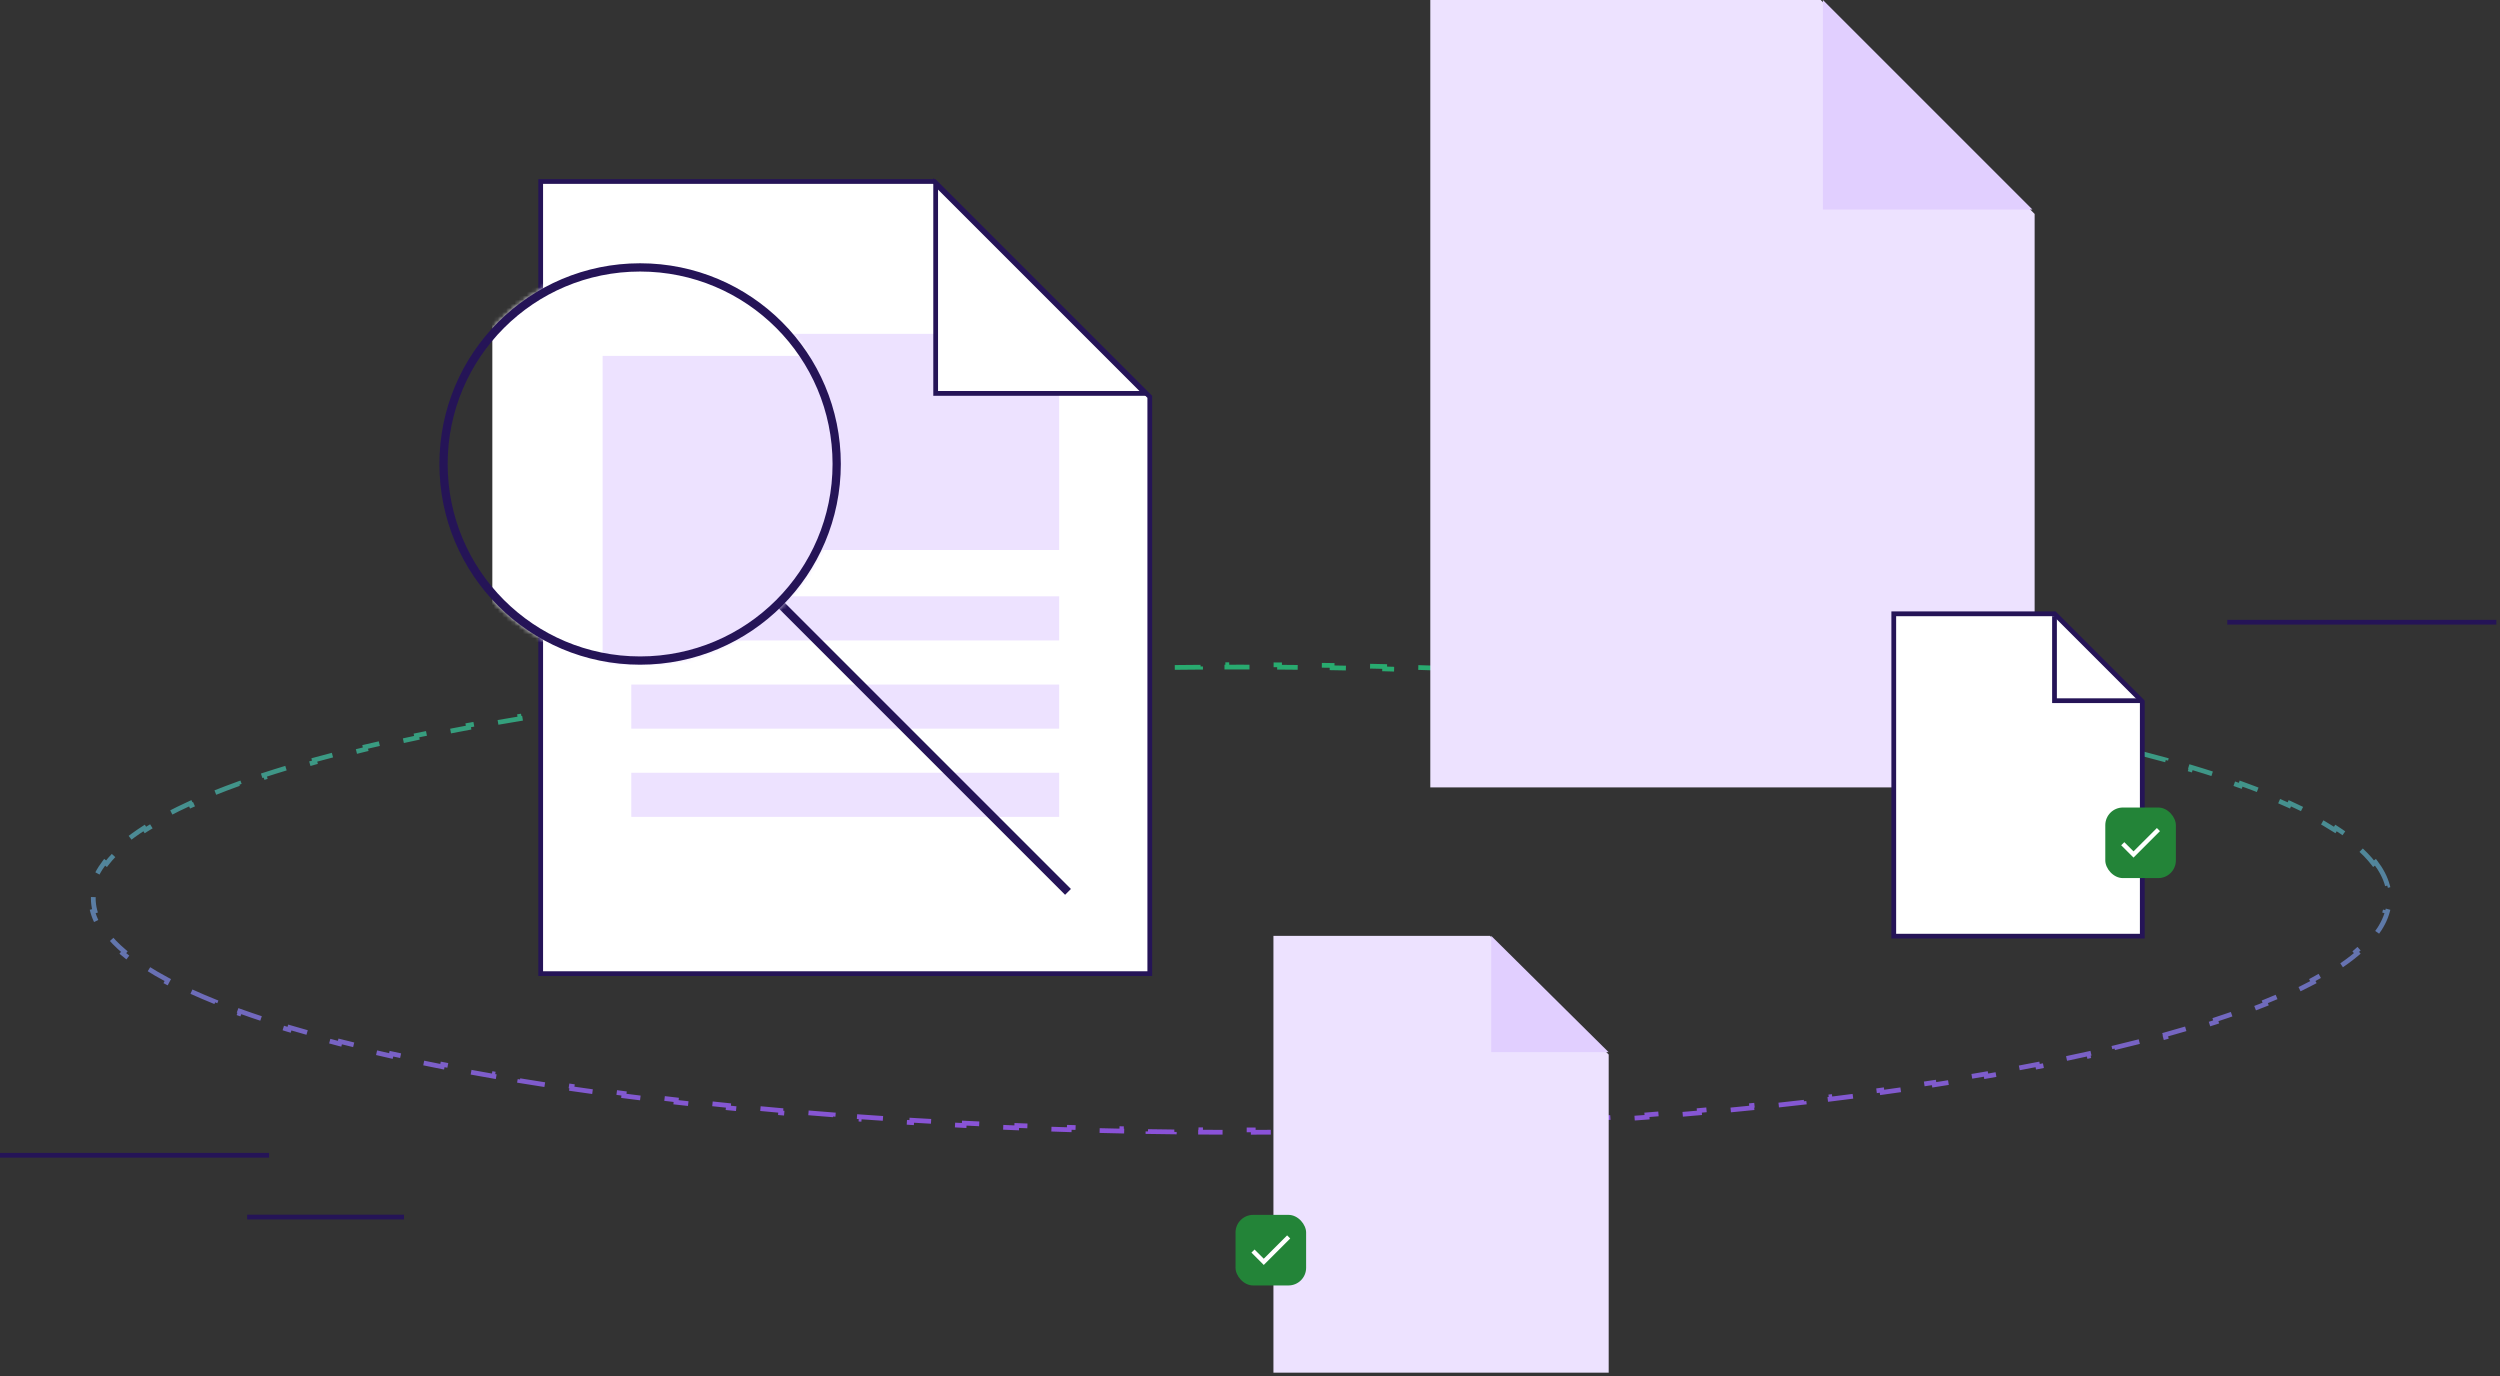 <svg width="605" height="333" viewBox="0 0 605 333" fill="none" xmlns="http://www.w3.org/2000/svg">
<rect x="0" y="0" width="605" height="333" fill="#333333" stroke="none"/>
<line x1="65.119" y1="279.575" x2="-3.81973e-05" y2="279.575" stroke="#251457" stroke-width="1.15"/>
<line x1="97.779" y1="294.53" x2="59.818" y2="294.53" stroke="#251457" stroke-width="1.15"/>
<line x1="604.119" y1="150.575" x2="539" y2="150.575" stroke="#251457" stroke-width="1.15"/>
<path d="M574.862 208.667C576.274 210.514 577.247 212.39 577.759 214.292L577.204 214.441C577.471 215.435 577.606 216.432 577.606 217.435C577.606 218.437 577.471 219.435 577.204 220.429L577.759 220.578C577.247 222.479 576.274 224.356 574.862 226.202L574.405 225.853C573.265 227.344 571.825 228.824 570.091 230.289L570.462 230.728C568.953 232.003 567.233 233.261 565.308 234.5L564.997 234.016C563.342 235.082 561.533 236.135 559.573 237.175L559.842 237.683C558.061 238.629 556.159 239.562 554.14 240.482L553.901 239.958C552.058 240.798 550.116 241.627 548.077 242.446L548.291 242.979C546.39 243.743 544.406 244.496 542.342 245.239L542.147 244.698C540.213 245.394 538.208 246.08 536.135 246.758L536.313 247.305C534.342 247.949 532.309 248.584 530.216 249.21L530.051 248.659C528.076 249.25 526.047 249.833 523.966 250.408L524.119 250.962C522.126 251.512 520.085 252.055 517.997 252.59L517.854 252.033C515.841 252.549 513.784 253.057 511.685 253.558L511.819 254.118C509.779 254.605 507.7 255.084 505.582 255.557L505.457 254.995C503.434 255.446 501.376 255.891 499.283 256.328L499.4 256.891C497.357 257.319 495.281 257.739 493.172 258.153L493.062 257.589C490.997 257.994 488.902 258.393 486.777 258.785L486.881 259.351C484.836 259.728 482.763 260.1 480.663 260.465L480.564 259.898C478.499 260.257 476.407 260.61 474.29 260.957L474.383 261.525C472.31 261.865 470.212 262.198 468.091 262.526L468.003 261.958C465.937 262.277 463.849 262.59 461.739 262.897L461.822 263.466C459.73 263.771 457.617 264.07 455.482 264.363L455.404 263.794C453.337 264.077 451.251 264.356 449.146 264.628L449.22 265.199C447.127 265.47 445.016 265.735 442.885 265.995L442.816 265.424C440.736 265.678 438.638 265.926 436.524 266.169L436.589 266.74C434.495 266.981 432.385 267.216 430.257 267.446L430.196 266.874C428.106 267.099 426.001 267.32 423.88 267.535L423.938 268.107C421.842 268.319 419.732 268.527 417.606 268.729L417.552 268.156C415.456 268.355 413.346 268.549 411.221 268.738L411.272 269.311C409.174 269.497 407.062 269.678 404.938 269.854L404.89 269.281C402.79 269.455 400.676 269.624 398.551 269.788L398.595 270.362C396.494 270.524 394.38 270.681 392.255 270.832L392.214 270.259C390.111 270.409 387.996 270.554 385.87 270.694L385.908 271.268C383.803 271.407 381.687 271.541 379.561 271.67L379.526 271.096C377.421 271.223 375.306 271.346 373.181 271.463L373.213 272.037C371.104 272.154 368.985 272.266 366.857 272.372L366.828 271.798C364.723 271.904 362.609 272.004 360.485 272.1L360.511 272.674C358.398 272.77 356.276 272.86 354.145 272.945L354.122 272.371C352.018 272.455 349.904 272.535 347.783 272.609L347.803 273.184C345.686 273.259 343.561 273.328 341.428 273.393L341.41 272.818C339.306 272.882 337.194 272.941 335.075 272.995L335.09 273.57C332.969 273.624 330.842 273.673 328.707 273.718L328.695 273.143C326.591 273.186 324.48 273.225 322.362 273.26L322.371 273.835C320.254 273.869 318.129 273.898 315.998 273.923L315.992 273.348C313.882 273.372 311.767 273.391 309.645 273.406L309.649 273.981C307.534 273.995 305.413 274.005 303.285 274.01L303.284 273.435C302.221 273.437 301.156 273.438 300.09 273.438C299.024 273.438 297.96 273.437 296.897 273.435L296.895 274.01C294.768 274.005 292.647 273.995 290.531 273.981L290.535 273.406C288.414 273.391 286.298 273.372 284.189 273.348L284.183 273.923C282.052 273.898 279.927 273.869 277.809 273.835L277.819 273.26C275.701 273.225 273.59 273.186 271.486 273.143L271.474 273.718C269.339 273.673 267.211 273.624 265.091 273.57L265.106 272.995C262.987 272.941 260.875 272.882 258.771 272.818L258.753 273.393C256.62 273.328 254.495 273.259 252.378 273.184L252.398 272.609C250.276 272.535 248.163 272.455 246.058 272.371L246.035 272.945C243.905 272.86 241.783 272.77 239.67 272.674L239.695 272.1C237.572 272.004 235.458 271.904 233.353 271.798L233.324 272.372C231.195 272.266 229.077 272.154 226.968 272.037L226.999 271.463C224.874 271.346 222.759 271.223 220.655 271.096L220.62 271.67C218.494 271.541 216.378 271.407 214.273 271.268L214.311 270.694C212.185 270.554 210.07 270.409 207.967 270.259L207.926 270.832C205.801 270.681 203.687 270.524 201.586 270.362L201.63 269.788C199.504 269.624 197.391 269.455 195.291 269.281L195.243 269.854C193.118 269.678 191.007 269.497 188.909 269.311L188.959 268.738C186.835 268.549 184.725 268.355 182.629 268.156L182.574 268.729C180.449 268.527 178.338 268.319 176.243 268.107L176.301 267.535C174.18 267.32 172.075 267.099 169.985 266.874L169.923 267.446C167.796 267.216 165.685 266.981 163.592 266.74L163.657 266.169C161.542 265.926 159.445 265.678 157.365 265.424L157.295 265.995C155.165 265.735 153.053 265.47 150.961 265.199L151.035 264.628C148.929 264.356 146.843 264.077 144.777 263.794L144.699 264.363C142.564 264.07 140.451 263.771 138.359 263.466L138.442 262.897C136.331 262.59 134.243 262.277 132.178 261.958L132.09 262.526C129.969 262.198 127.871 261.865 125.798 261.525L125.891 260.957C123.774 260.61 121.682 260.257 119.616 259.898L119.518 260.465C117.418 260.1 115.345 259.728 113.3 259.351L113.404 258.785C111.279 258.393 109.184 257.994 107.119 257.589L107.008 258.153C104.9 257.739 102.824 257.319 100.78 256.891L100.898 256.328C98.805 255.891 96.747 255.446 94.724 254.995L94.599 255.557C92.481 255.084 90.402 254.605 88.362 254.118L88.496 253.558C86.396 253.057 84.34 252.549 82.326 252.033L82.184 252.59C80.096 252.055 78.055 251.512 76.062 250.962L76.215 250.408C74.134 249.833 72.105 249.25 70.13 248.659L69.965 249.21C67.872 248.584 65.839 247.949 63.868 247.305L64.046 246.758C61.972 246.08 59.968 245.394 58.034 244.698L57.839 245.239C55.775 244.496 53.791 243.743 51.889 242.979L52.104 242.446C50.065 241.627 48.123 240.798 46.279 239.958L46.041 240.482C44.022 239.562 42.12 238.629 40.338 237.683L40.608 237.175C38.648 236.135 36.839 235.082 35.184 234.016L34.872 234.5C32.948 233.261 31.227 232.003 29.719 230.728L30.09 230.289C28.356 228.824 26.915 227.344 25.776 225.853L25.319 226.202C23.907 224.355 22.934 222.479 22.422 220.578L22.977 220.429C22.71 219.435 22.575 218.437 22.575 217.435C22.575 216.432 22.71 215.435 22.977 214.441L22.422 214.292C22.934 212.39 23.907 210.514 25.319 208.667L25.776 209.017C26.915 207.526 28.356 206.046 30.09 204.581L29.719 204.141C31.227 202.867 32.948 201.609 34.872 200.37L35.184 200.853C36.839 199.788 38.648 198.734 40.608 197.694L40.339 197.186C42.12 196.241 44.022 195.308 46.041 194.388L46.279 194.911C48.123 194.072 50.065 193.242 52.104 192.424L51.89 191.89C53.791 191.127 55.775 190.374 57.839 189.631L58.034 190.172C59.968 189.476 61.972 188.789 64.046 188.112L63.868 187.565C65.839 186.921 67.872 186.286 69.965 185.66L70.13 186.211C72.105 185.62 74.134 185.037 76.215 184.462L76.062 183.908C78.055 183.357 80.096 182.814 82.184 182.279L82.326 182.837C84.34 182.321 86.397 181.812 88.496 181.311L88.362 180.752C90.402 180.265 92.481 179.785 94.599 179.313L94.724 179.874C96.747 179.423 98.805 178.979 100.898 178.541L100.78 177.978C102.824 177.551 104.9 177.13 107.008 176.716L107.119 177.281C109.184 176.876 111.279 176.477 113.404 176.084L113.3 175.519C115.345 175.141 117.418 174.77 119.518 174.405L119.616 174.971C121.682 174.612 123.774 174.259 125.891 173.912L125.798 173.345C127.871 173.005 129.969 172.671 132.09 172.344L132.178 172.912C134.243 172.593 136.331 172.28 138.442 171.972L138.359 171.403C140.451 171.098 142.564 170.799 144.699 170.506L144.777 171.076C146.843 170.792 148.929 170.514 151.035 170.241L150.961 169.671C153.054 169.4 155.165 169.134 157.296 168.875L157.365 169.445C159.445 169.192 161.543 168.943 163.657 168.701L163.592 168.129C165.686 167.889 167.796 167.654 169.923 167.424L169.985 167.996C172.075 167.77 174.18 167.55 176.301 167.335L176.243 166.763C178.338 166.55 180.449 166.343 182.575 166.141L182.629 166.714C184.725 166.515 186.835 166.321 188.959 166.132L188.909 165.559C191.007 165.373 193.118 165.191 195.243 165.015L195.291 165.588C197.391 165.414 199.504 165.245 201.63 165.081L201.586 164.508C203.687 164.346 205.801 164.189 207.926 164.037L207.967 164.611C210.07 164.461 212.185 164.315 214.311 164.175L214.273 163.601C216.378 163.463 218.494 163.329 220.62 163.2L220.655 163.774C222.76 163.647 224.874 163.524 226.999 163.407L226.968 162.832C229.077 162.716 231.195 162.604 233.324 162.497L233.353 163.072C235.458 162.966 237.572 162.865 239.695 162.77L239.67 162.195C241.783 162.1 243.905 162.01 246.035 161.924L246.058 162.499C248.163 162.414 250.276 162.335 252.398 162.26L252.378 161.686C254.495 161.611 256.62 161.541 258.753 161.477L258.771 162.052C260.875 161.988 262.987 161.929 265.106 161.875L265.091 161.3C267.211 161.246 269.339 161.196 271.474 161.152L271.486 161.727C273.59 161.683 275.701 161.644 277.819 161.61L277.81 161.035C279.927 161.001 282.052 160.971 284.183 160.947L284.189 161.522C286.298 161.498 288.414 161.478 290.535 161.464L290.531 160.889C292.647 160.874 294.768 160.864 296.895 160.86L296.897 161.435C297.96 161.432 299.024 161.431 300.09 161.431C301.156 161.431 302.221 161.432 303.284 161.435L303.286 160.86C305.413 160.864 307.534 160.874 309.649 160.889L309.646 161.464C311.767 161.478 313.882 161.498 315.992 161.522L315.998 160.947C318.129 160.971 320.254 161.001 322.371 161.035L322.362 161.61C324.48 161.644 326.591 161.683 328.695 161.727L328.707 161.152C330.842 161.196 332.969 161.246 335.09 161.3L335.075 161.875C337.194 161.929 339.306 161.988 341.41 162.052L341.428 161.477C343.561 161.541 345.686 161.611 347.803 161.686L347.783 162.26C349.905 162.335 352.018 162.414 354.122 162.499L354.146 161.924C356.276 162.01 358.398 162.1 360.511 162.195L360.485 162.77C362.609 162.865 364.723 162.966 366.828 163.072L366.857 162.497C368.986 162.604 371.104 162.716 373.213 162.832L373.181 163.407C375.306 163.524 377.421 163.647 379.526 163.774L379.561 163.2C381.687 163.329 383.803 163.463 385.908 163.601L385.87 164.175C387.996 164.315 390.111 164.461 392.214 164.611L392.255 164.037C394.38 164.189 396.494 164.346 398.595 164.508L398.551 165.081C400.676 165.245 402.79 165.414 404.89 165.588L404.938 165.015C407.062 165.191 409.174 165.373 411.272 165.559L411.221 166.132C413.346 166.321 415.456 166.515 417.552 166.714L417.606 166.141C419.732 166.343 421.843 166.55 423.938 166.763L423.88 167.335C426.001 167.55 428.106 167.77 430.196 167.996L430.257 167.424C432.385 167.654 434.495 167.889 436.589 168.129L436.524 168.701C438.638 168.943 440.736 169.192 442.816 169.445L442.885 168.875C445.016 169.134 447.127 169.4 449.22 169.671L449.146 170.241C451.252 170.514 453.338 170.792 455.404 171.076L455.482 170.506C457.617 170.799 459.73 171.098 461.822 171.403L461.739 171.972C463.849 172.28 465.938 172.593 468.003 172.912L468.091 172.344C470.212 172.671 472.31 173.005 474.383 173.345L474.29 173.912C476.407 174.259 478.499 174.612 480.565 174.971L480.663 174.405C482.763 174.77 484.836 175.141 486.881 175.519L486.777 176.084C488.902 176.477 490.997 176.876 493.062 177.281L493.173 176.717C495.281 177.13 497.357 177.551 499.4 177.978L499.283 178.541C501.376 178.979 503.434 179.423 505.457 179.874L505.582 179.313C507.7 179.785 509.779 180.265 511.819 180.752L511.685 181.311C513.784 181.812 515.841 182.321 517.854 182.837L517.997 182.279C520.085 182.814 522.126 183.357 524.119 183.908L523.966 184.462C526.047 185.037 528.076 185.62 530.051 186.211L530.216 185.66C532.309 186.286 534.342 186.921 536.313 187.565L536.135 188.112C538.209 188.789 540.213 189.476 542.147 190.172L542.342 189.631C544.406 190.374 546.39 191.127 548.291 191.89L548.077 192.424C550.116 193.242 552.058 194.072 553.901 194.911L554.14 194.388C556.159 195.308 558.061 196.241 559.842 197.186L559.573 197.694C561.533 198.734 563.342 199.788 564.997 200.853L565.309 200.37C567.233 201.609 568.953 202.867 570.462 204.141L570.091 204.581C571.825 206.046 573.266 207.526 574.405 209.017L574.862 208.667Z" stroke="url(#paint0_linear_241_1769)" stroke-width="1.15" stroke-dasharray="6.41 6.41"/>
<path d="M346.132 0L346.132 190.553L492.383 190.553V51.775L440.608 0L346.132 0Z" fill="#EDE2FF"/>
<path d="M441.142 50.708V0L491.85 50.708L441.142 50.708Z" fill="#E1CFFF"/>
<path d="M308.171 226.48V332.188H389.303V255.202L360.581 226.48H308.171Z" fill="#EDE2FF"/>
<path d="M360.877 254.61V226.48L389.27 254.61H360.877Z" fill="#E1CFFF"/>
<path d="M131.421 43.92H130.846V44.496L130.846 235.049V235.624H131.421L277.672 235.624H278.248V235.049V96.271V96.032L278.079 95.864L226.304 44.089L226.136 43.92H225.897L131.421 43.92Z" fill="white" stroke="#251457" stroke-width="1.15"/>
<rect x="152.772" y="80.791" width="103.55" height="52.309" fill="#EDE2FF"/>
<rect x="152.772" y="144.309" width="103.55" height="10.675" fill="#EDE2FF"/>
<rect x="152.772" y="165.66" width="103.55" height="10.675" fill="#EDE2FF"/>
<rect x="152.772" y="187.01" width="103.55" height="10.675" fill="#EDE2FF"/>
<path d="M226.431 95.203V44.496L277.139 95.203H226.431Z" fill="white" stroke="#251457" stroke-width="1.15"/>
<path d="M188.534 145.911L258.457 215.834" stroke="#251457" stroke-width="2"/>
<mask id="mask0_241_1769" style="mask-type:alpha" maskUnits="userSpaceOnUse" x="106" y="63" width="98" height="98">
<circle cx="154.907" cy="112.284" r="48.572" fill="#140A30"/>
</mask>
<g mask="url(#mask0_241_1769)">
<rect x="119.145" y="41.293" width="84.335" height="119.563" fill="white"/>
<rect x="145.833" y="86.129" width="57.646" height="74.727" fill="#EDE2FF"/>
</g>
<circle cx="154.907" cy="112.284" r="47.572" stroke="#251457" stroke-width="2"/>
<path d="M458.866 148.538H458.291V149.113V225.975V226.55H458.866H517.858H518.433V225.975V169.997V169.759L518.265 169.591L497.381 148.707L497.212 148.538H496.974H458.866Z" fill="white" stroke="#251457" stroke-width="1.15"/>
<path d="M497.189 149.113V169.567H518.109" stroke="#251457" stroke-width="1.15"/>
<rect x="509.481" y="195.42" width="17.08" height="17.08" rx="4.27" fill="#238438"/>
<path d="M516.311 206.029L514.085 203.803L513.327 204.556L516.311 207.54L522.716 201.134L521.963 200.382L516.311 206.029Z" fill="white"/>
<rect x="299" y="294" width="17.08" height="17.08" rx="4.27" fill="#238438"/>
<path d="M305.83 304.609L303.604 302.383L302.846 303.135L305.83 306.119L312.235 299.714L311.482 298.961L305.83 304.609Z" fill="white"/>
<defs>
<linearGradient id="paint0_linear_241_1769" x1="300.09" y1="160.856" x2="300.09" y2="274.014" gradientUnits="userSpaceOnUse">
<stop stop-color="#28AB6F"/>
<stop offset="1" stop-color="#8A52D8"/>
</linearGradient>
</defs>
</svg>
